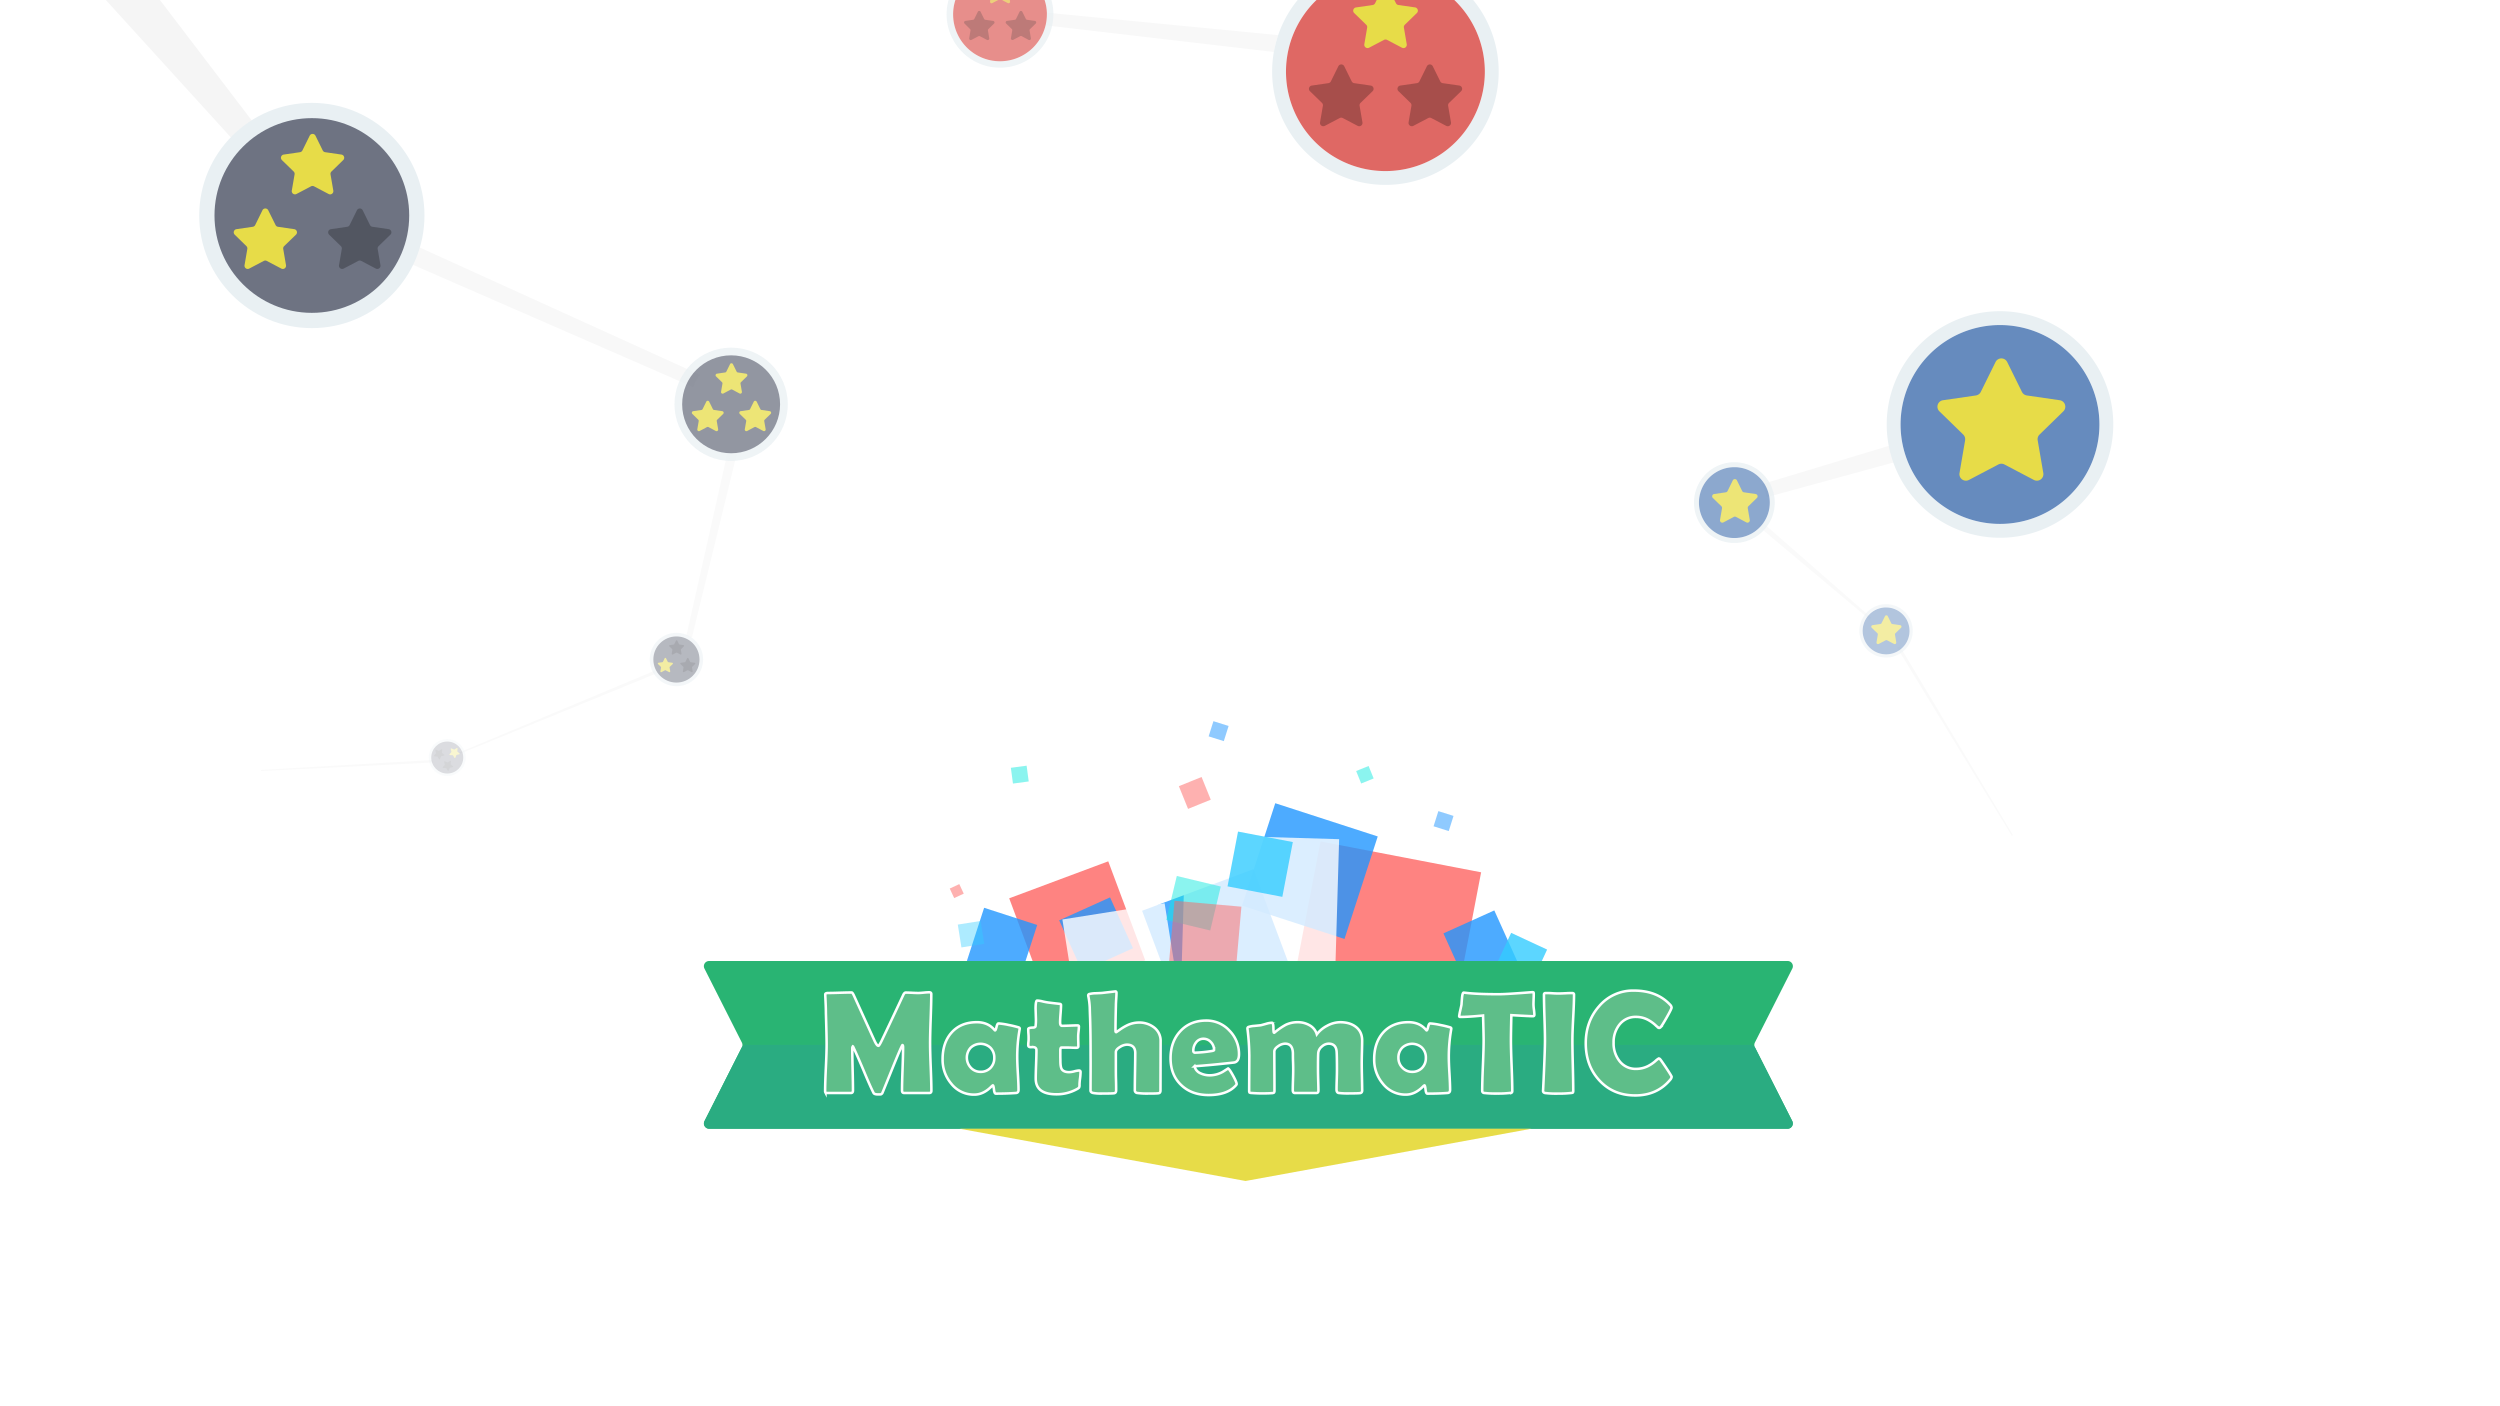 <svg xmlns="http://www.w3.org/2000/svg" xmlns:xlink="http://www.w3.org/1999/xlink" viewBox="0 0 1920 1080"><defs><style>.cls-1,.cls-45{fill:none;}.cls-2{fill:#fff;}.cls-3{opacity:0.02;}.cls-4{opacity:0.03;}.cls-5{opacity:0.04;}.cls-6,.cls-7{fill:#e9f0f3;}.cls-12,.cls-15,.cls-7{opacity:0.75;}.cls-8{fill:#668bbe;}.cls-15,.cls-9{fill:#e7dc48;}.cls-10{fill:#6e7382;}.cls-11{opacity:0.25;}.cls-13{opacity:0.5;}.cls-14{fill:#df6864;}.cls-16{opacity:0.8;}.cls-17{clip-path:url(#clip-path);}.cls-18{fill:#fe6462;}.cls-19{clip-path:url(#clip-path-2);}.cls-20{clip-path:url(#clip-path-3);}.cls-21{fill:#2096ff;}.cls-22{clip-path:url(#clip-path-4);}.cls-23{clip-path:url(#clip-path-5);}.cls-24{clip-path:url(#clip-path-6);}.cls-25{clip-path:url(#clip-path-7);}.cls-26{clip-path:url(#clip-path-8);}.cls-27{fill:#18eadf;}.cls-28{clip-path:url(#clip-path-9);}.cls-29{clip-path:url(#clip-path-10);}.cls-30{clip-path:url(#clip-path-11);}.cls-31{clip-path:url(#clip-path-12);}.cls-32{fill:#3cf;}.cls-33{opacity:0.4;}.cls-34{clip-path:url(#clip-path-13);}.cls-35{clip-path:url(#clip-path-14);}.cls-36{clip-path:url(#clip-path-15);}.cls-37{clip-path:url(#clip-path-16);}.cls-38{clip-path:url(#clip-path-17);}.cls-39{clip-path:url(#clip-path-18);}.cls-40{clip-path:url(#clip-path-19);}.cls-41{clip-path:url(#clip-path-20);}.cls-42{fill:#29b473;}.cls-43{fill:#2aac81;}.cls-44{fill:#5ebe89;}.cls-45{stroke:#fff;stroke-miterlimit:10;stroke-width:1.96px;}</style><clipPath id="clip-path"><rect class="cls-1" x="775.08" y="661.45" width="104.48" height="104.48"/></clipPath><clipPath id="clip-path-2"><rect class="cls-1" x="990.5" y="646.27" width="147.04" height="147.04"/></clipPath><clipPath id="clip-path-3"><rect class="cls-1" x="813.48" y="689.1" width="56.68" height="56.68"/></clipPath><clipPath id="clip-path-4"><rect class="cls-1" x="877.14" y="667.46" width="117.46" height="117.46"/></clipPath><clipPath id="clip-path-5"><rect class="cls-1" x="742.62" y="697.25" width="53.98" height="53.98"/></clipPath><clipPath id="clip-path-6"><rect class="cls-1" x="1108.58" y="699.12" width="56.69" height="56.68"/></clipPath><clipPath id="clip-path-7"><rect class="cls-1" x="953.92" y="616.95" width="104.23" height="104.23"/></clipPath><clipPath id="clip-path-8"><rect class="cls-1" x="776.3" y="588.12" width="13.73" height="13.73"/></clipPath><clipPath id="clip-path-9"><rect class="cls-1" x="1100.91" y="622.86" width="15.34" height="15.33"/></clipPath><clipPath id="clip-path-10"><rect class="cls-1" x="928.2" y="553.82" width="15.34" height="15.33"/></clipPath><clipPath id="clip-path-11"><rect class="cls-1" x="815.92" y="693.71" width="90.97" height="90.97"/></clipPath><clipPath id="clip-path-12"><rect class="cls-1" x="1147.65" y="716.35" width="40.47" height="40.47"/></clipPath><clipPath id="clip-path-13"><rect class="cls-1" x="735.59" y="707.29" width="20.33" height="20.33"/></clipPath><clipPath id="clip-path-14"><rect class="cls-1" x="907.12" y="641.08" width="121.42" height="121.42"/></clipPath><clipPath id="clip-path-15"><rect class="cls-1" x="895.69" y="672.78" width="41.87" height="41.87"/></clipPath><clipPath id="clip-path-16"><rect class="cls-1" x="729.39" y="679.02" width="10.75" height="10.75"/></clipPath><clipPath id="clip-path-17"><rect class="cls-1" x="897.48" y="691.82" width="55.95" height="55.95"/></clipPath><clipPath id="clip-path-18"><rect class="cls-1" x="1041.52" y="588.26" width="13.45" height="13.45"/></clipPath><clipPath id="clip-path-19"><rect class="cls-1" x="942.76" y="638.65" width="50.14" height="50.14"/></clipPath><clipPath id="clip-path-20"><rect class="cls-1" x="905.38" y="596.69" width="24.5" height="24.5"/></clipPath></defs><title>Asset 3</title><g id="Layer_2" data-name="Layer 2"><g id="Layer_1_copy" data-name="Layer 1 copy"><rect class="cls-2" width="1920" height="1080"/><g class="cls-3"><path d="M1545.16,642l.72-.69L1459,496.19a20.59,20.59,0,0,1-2,1.26Z"/></g><g class="cls-3"><path d="M1435.91,475.83c.36-.51.74-1,1.15-1.48l-84.31-73.8a30.83,30.83,0,0,1-2.54,3.36Z"/></g><g class="cls-4"><path d="M1353,371.91a29.64,29.64,0,0,1,3.72,10L1456,354.68a80.42,80.42,0,0,1-3.72-12.75Z"/></g><g class="cls-4"><path d="M809,10.21c0,.26,0,.52,0,.79a40.91,40.91,0,0,1-1,9.06L978.31,39.9A86,86,0,0,1,981.62,27Z"/></g><g class="cls-3"><path d="M200.16,591.33l.58.82,131.57-6.59a11.3,11.3,0,0,1-.27-1.85Z"/></g><g class="cls-3"><path d="M527.09,488.4a21,21,0,0,1,4.27,1.34l33.46-136.87a44,44,0,0,1-7-1.1Z"/></g><g class="cls-3"><path d="M352.74,577.9a9.42,9.42,0,0,1,.45,1l150.53-61.56a19.84,19.84,0,0,1-.83-2.27Z"/></g><g class="cls-4"><path d="M527.61,295.21a42.48,42.48,0,0,1,5-9.58l-221-100.44a86.82,86.82,0,0,1-5.17,13.53Z"/></g><g class="cls-5"><path d="M200.8,102.28,122.82,0H81.28L185.46,114.5A87.06,87.06,0,0,1,200.8,102.28Z"/></g><g class="cls-3"><path d="M558.93,346.64l-1.15,5.13a44,44,0,0,0,7,1.1l1.26-5.18A38.29,38.29,0,0,1,558.93,346.64Z"/></g><g class="cls-4"><path d="M532.45,297.33a37.29,37.29,0,0,1,5-9.47l-4.87-2.23a42.48,42.48,0,0,0-5,9.58Z"/></g><path class="cls-6" d="M1131.41,0h-14.47a76.35,76.35,0,1,1-129.3,55,77.16,77.16,0,0,1,1.28-13.86A75.92,75.92,0,0,1,1011.07,0H996.59a87,87,0,1,0,134.82,0Z"/><path class="cls-2" d="M768,52a41,41,0,0,0,40-31.94l-5-.58A36,36,0,1,1,733.74,0H728.5A41,41,0,0,0,768,52Z"/><path class="cls-2" d="M804,9.72l5,.49A41.4,41.4,0,0,0,807.5,0h-5.24A35.88,35.88,0,0,1,804,9.72Z"/><g class="cls-4"><path d="M809,10.21l-5-.49c0,.42,0,.85,0,1.28a35.93,35.93,0,0,1-1,8.48l5,.58A40.91,40.91,0,0,0,809,11C809,10.73,809,10.47,809,10.21Z"/></g><path class="cls-7" d="M809,10.21A41.4,41.4,0,0,0,807.5,0h-5.24A35.88,35.88,0,0,1,804,9.72c0,.42,0,.85,0,1.28A36,36,0,1,1,733.74,0H728.5A41,41,0,1,0,809,11C809,10.73,809,10.47,809,10.21Z"/><path class="cls-6" d="M1536,239a87,87,0,1,0,87,87A87,87,0,0,0,1536,239Zm0,163.36A76.36,76.36,0,1,1,1612.36,326,76.38,76.38,0,0,1,1536,402.36Z"/><path class="cls-8" d="M1536,249.64A76.36,76.36,0,1,0,1612.36,326,76.36,76.36,0,0,0,1536,249.64Z"/><path class="cls-9" d="M1584.65,315.91a5,5,0,0,0-2.77-8.53l-25.27-3.67a5,5,0,0,1-3.76-2.73l-11.3-22.9a5,5,0,0,0-9,0l-11.3,22.9a5,5,0,0,1-3.76,2.73l-25.26,3.67a5,5,0,0,0-2.77,8.53l10,9.74,8.29,8.08a5,5,0,0,1,1.46,4.2,1.81,1.81,0,0,1,0,.23l-4.31,25.16a5,5,0,0,0,7.25,5.27l22.6-11.88a5,5,0,0,1,4.65,0l22.6,11.88a5,5,0,0,0,7.26-5.27l-4.32-25.16a5,5,0,0,1,1.44-4.43Z"/><circle class="cls-6" cx="239.5" cy="165.5" r="86.5"/><circle class="cls-10" cx="239.5" cy="165.5" r="74.77"/><path class="cls-9" d="M263.6,122.93a2.47,2.47,0,0,0-1.37-4.22l-12.5-1.82a2.48,2.48,0,0,1-1.87-1.35l-5.59-11.33a2.47,2.47,0,0,0-4.43,0l-5.59,11.33a2.5,2.5,0,0,1-1.87,1.35l-12.5,1.82a2.41,2.41,0,0,0-1.65,1,2.46,2.46,0,0,0,0,2.88,2.6,2.6,0,0,0,.25.33l9.05,8.81a2.48,2.48,0,0,1,.71,2.19l-2.14,12.45a2.47,2.47,0,0,0,3.59,2.61l11.18-5.88a2.54,2.54,0,0,1,2.31,0L252.39,149a2.47,2.47,0,0,0,3.59-2.61l-2.14-12.45a2.48,2.48,0,0,1,.71-2.19Z"/><path class="cls-9" d="M227.34,180.2A2.47,2.47,0,0,0,226,176l-12.5-1.82a2.48,2.48,0,0,1-1.86-1.35L206,161.48a2.48,2.48,0,0,0-4.44,0L196,172.81a2.48,2.48,0,0,1-1.86,1.35L181.63,176a2.38,2.38,0,0,0-1.65,1,2.43,2.43,0,0,0,0,2.88,1.91,1.91,0,0,0,.25.33l9,8.81a2.48,2.48,0,0,1,.71,2.19l-2.13,12.45a2.47,2.47,0,0,0,3.59,2.61l11.18-5.88a2.46,2.46,0,0,1,2.3,0l11.18,5.88a2.47,2.47,0,0,0,3.59-2.61l-2.13-12.45a2.45,2.45,0,0,1,.71-2.19Z"/><g class="cls-11"><path d="M299.85,180.2a2.47,2.47,0,0,0-1.37-4.22L286,174.16a2.46,2.46,0,0,1-1.86-1.35l-5.59-11.33a2.48,2.48,0,0,0-4.44,0l-5.59,11.33a2.48,2.48,0,0,1-1.86,1.35L254.14,176a2.36,2.36,0,0,0-1.65,1,2.43,2.43,0,0,0,0,2.88,2.52,2.52,0,0,0,.24.33l9.05,8.81a2.48,2.48,0,0,1,.71,2.19l-2.13,12.45a2.47,2.47,0,0,0,3.59,2.61l11.18-5.88a2.46,2.46,0,0,1,2.3,0l11.18,5.88a2.47,2.47,0,0,0,3.59-2.61l-2.14-12.45a2.49,2.49,0,0,1,.72-2.19Z"/></g><g class="cls-12"><circle class="cls-6" cx="561.5" cy="310.5" r="43.5"/><circle class="cls-10" cx="561.5" cy="310.5" r="37.6"/><path class="cls-9" d="M573.62,289.09a1.24,1.24,0,0,0-.69-2.12l-6.29-.92a1.21,1.21,0,0,1-.93-.68l-2.82-5.69a1.24,1.24,0,0,0-2.23,0l-2.81,5.69a1.21,1.21,0,0,1-.94.68l-6.28.92a1.19,1.19,0,0,0-.83.51,1.23,1.23,0,0,0,0,1.45,1.83,1.83,0,0,0,.13.16l4.55,4.43a1.3,1.3,0,0,1,.36,1.11l-1.08,6.26a1.25,1.25,0,0,0,1.81,1.31l5.62-3a1.25,1.25,0,0,1,1.16,0l5.62,3a1.25,1.25,0,0,0,1.81-1.31l-1.08-6.26a1.27,1.27,0,0,1,.36-1.11Z"/><path class="cls-9" d="M555.39,317.89a1.24,1.24,0,0,0-.69-2.12l-6.29-.92a1.24,1.24,0,0,1-.94-.68l-2.81-5.69a1.24,1.24,0,0,0-2.23,0l-2.81,5.69a1.21,1.21,0,0,1-.94.68l-6.28.92a1.19,1.19,0,0,0-.83.51,1.23,1.23,0,0,0,0,1.45,1.83,1.83,0,0,0,.13.16l4.55,4.43a1.26,1.26,0,0,1,.35,1.11l-1.07,6.26a1.24,1.24,0,0,0,1.8,1.31l5.63-3a1.25,1.25,0,0,1,1.16,0l5.62,3a1.24,1.24,0,0,0,1.8-1.31l-1.07-6.26a1.24,1.24,0,0,1,.36-1.11Z"/><path class="cls-9" d="M591.85,317.89a1.24,1.24,0,0,0-.69-2.12l-6.29-.92a1.21,1.21,0,0,1-.93-.68l-2.81-5.69a1.25,1.25,0,0,0-2.24,0l-2.81,5.69a1.21,1.21,0,0,1-.93.68l-6.29.92a1.23,1.23,0,0,0-.81,2,1.67,1.67,0,0,0,.12.16l4.55,4.43a1.27,1.27,0,0,1,.36,1.11L572,329.69a1.25,1.25,0,0,0,1.81,1.31l5.62-3a1.25,1.25,0,0,1,1.16,0l5.62,3a1.25,1.25,0,0,0,1.81-1.31l-1.08-6.26a1.27,1.27,0,0,1,.36-1.11Z"/></g><g class="cls-13"><circle class="cls-6" cx="519.5" cy="506.5" r="20.5"/><circle class="cls-10" cx="519.5" cy="506.5" r="17.72"/><g class="cls-11"><path d="M525.21,496.41a.58.58,0,0,0-.32-1l-3-.43a.61.61,0,0,1-.44-.32L520.16,492a.59.59,0,0,0-1,0l-1.33,2.69a.59.59,0,0,1-.44.32l-3,.43a.59.59,0,0,0-.39.92l.06.08,2.15,2.09a.58.58,0,0,1,.16.52l-.5,3a.59.59,0,0,0,.85.62l2.65-1.4a.57.57,0,0,1,.54,0l2.65,1.4a.59.59,0,0,0,.85-.62l-.5-3a.59.59,0,0,1,.17-.52Z"/></g><path class="cls-9" d="M516.62,510a.59.59,0,0,0-.33-1l-3-.43a.61.61,0,0,1-.44-.32l-1.32-2.68a.59.59,0,0,0-1.06,0l-1.32,2.68a.61.61,0,0,1-.44.32l-3,.43a.61.61,0,0,0-.39.24.59.59,0,0,0,0,.69l.06.07,2.14,2.09a.6.6,0,0,1,.17.52l-.5,2.95a.58.58,0,0,0,.85.62l2.65-1.39a.57.57,0,0,1,.54,0l2.65,1.39a.59.59,0,0,0,.85-.62l-.5-2.95a.57.57,0,0,1,.17-.52Z"/><g class="cls-11"><path d="M533.8,510a.58.58,0,0,0-.32-1l-3-.43a.6.6,0,0,1-.45-.32l-1.32-2.68a.58.58,0,0,0-1,0l-1.33,2.68a.59.59,0,0,1-.44.32l-3,.43a.59.59,0,0,0-.39.24.6.6,0,0,0,0,.69l.06.07,2.15,2.09a.6.6,0,0,1,.17.52l-.51,2.95a.59.59,0,0,0,.85.62l2.65-1.39a.59.59,0,0,1,.55,0l2.65,1.39a.59.59,0,0,0,.85-.62l-.51-2.95a.6.6,0,0,1,.17-.52Z"/></g></g><g class="cls-11"><circle class="cls-6" cx="343.49" cy="581.79" r="14.2"/><circle class="cls-10" cx="343.49" cy="581.79" r="12.28"/><g class="cls-11"><path d="M340.12,589.09a.41.41,0,0,0,.28.67l2.07.13a.4.4,0,0,1,.33.19l1.07,1.78a.4.4,0,0,0,.72-.06l.76-1.93a.43.43,0,0,1,.29-.25l2-.46a.38.38,0,0,0,.25-.19.39.39,0,0,0,0-.47l0,0-1.6-1.32a.41.41,0,0,1-.15-.35l.18-2.07a.41.41,0,0,0-.62-.38l-1.75,1.12a.43.43,0,0,1-.38,0l-1.91-.81a.41.41,0,0,0-.55.48l.52,2a.41.41,0,0,1-.09.37Z"/></g><path class="cls-9" d="M345.27,579.22a.41.41,0,0,0,.29.68l2.07.12a.43.43,0,0,1,.32.2L349,582a.4.4,0,0,0,.72-.06l.76-1.93a.41.41,0,0,1,.29-.25l2-.47a.41.41,0,0,0,.26-.18.43.43,0,0,0-.05-.48l0,0-1.6-1.32a.38.38,0,0,1-.15-.34l.18-2.07a.4.4,0,0,0-.62-.38L349,575.59a.42.42,0,0,1-.38,0l-1.91-.81a.4.4,0,0,0-.55.47l.52,2a.41.41,0,0,1-.09.37Z"/><g class="cls-11"><path d="M333.41,580.21a.41.41,0,0,0,.28.67l2.07.13a.41.41,0,0,1,.33.2l1.06,1.77a.41.41,0,0,0,.73-.06l.76-1.93a.42.42,0,0,1,.29-.24l2-.47a.41.41,0,0,0,.25-.19.39.39,0,0,0,0-.47l-.05,0-1.6-1.32a.4.4,0,0,1-.14-.35l.18-2.06a.4.4,0,0,0-.62-.38l-1.75,1.11a.4.4,0,0,1-.38,0l-1.91-.8a.4.4,0,0,0-.55.47l.52,2a.41.41,0,0,1-.09.37Z"/></g></g><path class="cls-14" d="M1116.94,0H1011.06a76.36,76.36,0,1,0,105.88,0Z"/><path class="cls-9" d="M1088.16,10a2.53,2.53,0,0,0-1.41-4.32L1074,3.86a2.53,2.53,0,0,1-1.9-1.39L1070.84,0H1057.3l-1.22,2.47a2.53,2.53,0,0,1-1.91,1.39l-12.79,1.86A2.53,2.53,0,0,0,1040,10l9.25,9a2.52,2.52,0,0,1,.73,2.24l-2.07,12.1-.11.64a2.53,2.53,0,0,0,3.67,2.66l4.74-2.49,6.7-3.52a2.51,2.51,0,0,1,2.35,0l11.44,6a2.53,2.53,0,0,0,3.68-2.66l-2.19-12.74a2.52,2.52,0,0,1,.73-2.24Z"/><g class="cls-11"><path d="M1052.75,65.72,1040,63.86a2.53,2.53,0,0,1-1.9-1.39l-5.72-11.58a2.53,2.53,0,0,0-4.54,0l-5.72,11.58a2.53,2.53,0,0,1-1.91,1.39l-12.79,1.86A2.53,2.53,0,0,0,1006,70l9.25,9a2.52,2.52,0,0,1,.73,2.24L1013.78,94a2.53,2.53,0,0,0,3.67,2.66l11.44-6a2.51,2.51,0,0,1,2.35,0l11.44,6a2.53,2.53,0,0,0,3.68-2.66l-2.19-12.74a2.52,2.52,0,0,1,.73-2.24l9.26-9A2.53,2.53,0,0,0,1052.75,65.72Z"/></g><g class="cls-11"><path d="M1075.38,65.72A2.53,2.53,0,0,0,1074,70l9.25,9a2.52,2.52,0,0,1,.73,2.24L1081.78,94a2.53,2.53,0,0,0,3.67,2.66l11.44-6a2.51,2.51,0,0,1,2.35,0l11.44,6a2.53,2.53,0,0,0,3.68-2.66l-2.19-12.74a2.52,2.52,0,0,1,.73-2.24l9.26-9a2.53,2.53,0,0,0-1.41-4.32L1108,63.86a2.53,2.53,0,0,1-1.9-1.39l-5.72-11.58a2.53,2.53,0,0,0-4.54,0l-5.72,11.58a2.53,2.53,0,0,1-1.91,1.39Z"/></g><g class="cls-12"><path class="cls-14" d="M804,9.72A35.88,35.88,0,0,0,802.26,0H733.74A36,36,0,1,0,804,11C804,10.57,804,10.14,804,9.72Z"/><path class="cls-15" d="M760.35,1.12a1.2,1.2,0,0,0,1.74,1.26L766.61,0h-6.06Z"/><path class="cls-15" d="M774,2.38a1.2,1.2,0,0,0,1.73-1.26L775.52,0h-6.06Z"/><g class="cls-11"><path d="M762.7,16.05l-6-.87a1.23,1.23,0,0,1-.9-.66l-2.69-5.46a1.19,1.19,0,0,0-2.14,0l-2.7,5.46a1.21,1.21,0,0,1-.89.66l-6,.87a1.2,1.2,0,0,0-.66,2L745,22.34a1.18,1.18,0,0,1,.34,1.05l-1,6a1.19,1.19,0,0,0,1.73,1.25l5.39-2.83a1.21,1.21,0,0,1,1.11,0L758,30.65a1.2,1.2,0,0,0,1.74-1.25l-1-6a1.18,1.18,0,0,1,.34-1.05l4.36-4.25A1.2,1.2,0,0,0,762.7,16.05Z"/></g><g class="cls-11"><path d="M794.75,16.05l-6-.87a1.21,1.21,0,0,1-.9-.66l-2.7-5.46a1.19,1.19,0,0,0-2.14,0l-2.69,5.46a1.21,1.21,0,0,1-.9.66l-6,.86h-.07a1.2,1.2,0,0,0-.66,2l4.36,4.25a1.18,1.18,0,0,1,.35,1.05l-1,6a1.19,1.19,0,0,0,1.73,1.25l5.39-2.83a1.21,1.21,0,0,1,1.11,0L790,30.65a1.19,1.19,0,0,0,1.73-1.25l-1-6a1.2,1.2,0,0,1,.34-1.05l3.9-3.8.47-.45A1.2,1.2,0,0,0,794.75,16.05Z"/></g></g><g class="cls-13"><path class="cls-6" d="M1448.5,464a20.5,20.5,0,0,0-20.5,20.5,21,21,0,0,0,.34,3.75,20.19,20.19,0,0,0,.8,3A20.5,20.5,0,1,0,1448.5,464Zm0,38.49a18,18,0,0,1-17-12,18.57,18.57,0,0,1-.8-3.08,18,18,0,1,1,17.75,15Z"/><path class="cls-8" d="M1448.5,466.51a18,18,0,0,0-17.75,20.94,18.57,18.57,0,0,0,.8,3.08,18,18,0,1,0,17-24Z"/><path class="cls-9" d="M1460,482.12a1.18,1.18,0,0,0-.65-2l-6-.86a1.18,1.18,0,0,1-.89-.65l-2.66-5.39a1.18,1.18,0,0,0-2.12,0L1445,478.6a1.18,1.18,0,0,1-.88.65l-6,.86a1.18,1.18,0,0,0-.65,2l2.35,2.3,2,1.9a1.18,1.18,0,0,1,.34,1v.05l-1,5.93a1.18,1.18,0,0,0,1.71,1.25l5.32-2.8a1.19,1.19,0,0,1,1.1,0l5.32,2.8a1.18,1.18,0,0,0,1.71-1.25l-1-5.93a1.16,1.16,0,0,1,.34-1Z"/></g><g class="cls-12"><path class="cls-6" d="M1332,355a31,31,0,0,0-30.48,36.68,30,30,0,0,0,1.21,4.54A31,31,0,1,0,1332,355Zm0,58.21a27.22,27.22,0,0,1-25.64-18.09,27.83,27.83,0,0,1-1.2-4.65,27.51,27.51,0,0,1-.37-4.47A27.21,27.21,0,1,1,1332,413.21Z"/><path class="cls-8" d="M1332,358.79A27.21,27.21,0,0,0,1304.79,386a27.51,27.51,0,0,0,.37,4.47,27.83,27.83,0,0,0,1.2,4.65A27.21,27.21,0,1,0,1332,358.79Z"/><path class="cls-9" d="M1349.33,382.41a1.78,1.78,0,0,0-1-3l-9-1.31a1.79,1.79,0,0,1-1.35-1l-4-8.15a1.78,1.78,0,0,0-3.2,0l-4,8.15a1.79,1.79,0,0,1-1.34,1l-9,1.31a1.78,1.78,0,0,0-1,3l3.56,3.47,3,2.88a1.77,1.77,0,0,1,.52,1.49.19.19,0,0,1,0,.08l-1.54,9a1.79,1.79,0,0,0,2.59,1.88l8-4.24a1.8,1.8,0,0,1,1.66,0l8,4.24a1.79,1.79,0,0,0,2.59-1.88l-1.54-9a1.75,1.75,0,0,1,.51-1.57Z"/></g><g class="cls-16"><g class="cls-17"><rect class="cls-18" x="786.72" y="673.09" width="81.2" height="81.2" transform="translate(-197.43 334.61) rotate(-20.48)"/></g></g><g class="cls-16"><g class="cls-19"><rect class="cls-18" x="1001.23" y="657" width="125.59" height="125.59" transform="translate(156.29 1628.78) rotate(-79.12)"/></g></g><g class="cls-16"><g class="cls-20"><rect class="cls-21" x="820.4" y="696.01" width="42.85" height="42.85" transform="translate(-220.63 409.89) rotate(-24.29)"/></g></g><g class="cls-16"><g class="cls-22"><rect class="cls-21" x="890.22" y="680.55" width="91.29" height="91.29" transform="translate(-194.94 373.39) rotate(-20.48)"/></g></g><g class="cls-16"><g class="cls-23"><rect class="cls-21" x="748.19" y="702.81" width="42.85" height="42.85" transform="translate(-156.77 1232.8) rotate(-72.03)"/></g></g><g class="cls-16"><g class="cls-24"><rect class="cls-21" x="1115.49" y="706.03" width="42.85" height="42.85" transform="translate(-198.61 532.16) rotate(-24.29)"/></g></g><g class="cls-16"><g class="cls-25"><rect class="cls-21" x="964.67" y="627.7" width="82.74" height="82.74" transform="translate(59.17 1419.53) rotate(-72.03)"/></g></g><g class="cls-13"><g class="cls-26"><rect class="cls-27" x="777.05" y="588.87" width="12.22" height="12.22" transform="translate(-71.52 108.29) rotate(-7.57)"/></g></g><g class="cls-13"><g class="cls-28"><rect class="cls-21" x="1102.46" y="624.42" width="12.22" height="12.22" transform="translate(173.79 1498.1) rotate(-72.49)"/></g></g><g class="cls-13"><g class="cls-29"><rect class="cls-21" x="929.75" y="555.37" width="12.22" height="12.22" transform="translate(118.86 1285.1) rotate(-72.49)"/></g></g><g class="cls-16"><g class="cls-30"><rect class="cls-2" x="821.66" y="699.45" width="79.48" height="79.48" transform="translate(-105.33 144.34) rotate(-9.03)"/></g></g><g class="cls-16"><g class="cls-31"><rect class="cls-32" x="1152.66" y="721.36" width="30.47" height="30.47" transform="translate(7.71 1485.26) rotate(-65.07)"/></g></g><g class="cls-33"><g class="cls-34"><rect class="cls-32" x="736.87" y="708.57" width="17.76" height="17.76" transform="translate(-103.36 125.94) rotate(-9.03)"/></g></g><g class="cls-16"><g class="cls-35"><rect class="cls-2" x="908.83" y="642.79" width="118" height="118" transform="translate(237.89 1648.57) rotate(-88.32)"/></g></g><g class="cls-13"><g class="cls-36"><rect class="cls-27" x="899.27" y="676.34" width="34.73" height="34.73" transform="translate(28.35 1423.36) rotate(-76.52)"/></g></g><g class="cls-13"><g class="cls-37"><rect class="cls-18" x="730.72" y="680.35" width="8.1" height="8.1" transform="translate(-219.74 372.61) rotate(-24.88)"/></g></g><g class="cls-13"><g class="cls-38"><rect class="cls-18" x="899.65" y="693.99" width="51.61" height="51.61" transform="translate(126.97 1578.28) rotate(-84.95)"/></g></g><g class="cls-13"><g class="cls-39"><rect class="cls-27" x="1043.08" y="589.81" width="10.33" height="10.33" transform="translate(-146.64 436.65) rotate(-22.03)"/></g></g><g class="cls-16"><g class="cls-40"><rect class="cls-32" x="946.4" y="642.29" width="42.85" height="42.85" transform="translate(133.93 1489.45) rotate(-79.16)"/></g></g><g class="cls-13"><g class="cls-41"><rect class="cls-18" x="908.22" y="599.53" width="18.82" height="18.82" transform="translate(-161.42 388.69) rotate(-22.03)"/></g></g><path class="cls-42" d="M1376.49,743.88a4,4,0,0,0-3.58-5.83H544.61a4,4,0,0,0-3.59,5.83l28.73,56.78a4,4,0,0,1,0,3.63L541,861.06a4,4,0,0,0,3.59,5.83h828.3a4,4,0,0,0,3.58-5.83l-28.72-56.78a4,4,0,0,1,0-3.62Z"/><path class="cls-43" d="M1348,804.77a4.19,4.19,0,0,0-3.74-2.3h-771a4.2,4.2,0,0,0-3.74,2.3l-28.36,56.05a4.18,4.18,0,0,0,3.74,6.07h827.75a4.18,4.18,0,0,0,3.74-6.07Z"/><path class="cls-44" d="M715.3,837.72c0,1.13-.53,1.69-1.58,1.69H694.34c-1.06,0-1.59-.63-1.59-1.91q0-5.54.41-16.59t.41-16.58c0-1.06-.16-1.63-.49-1.7q-.6.33-7.33,16.91-3.94,9.75-7.89,19.43a2.27,2.27,0,0,1-1.36,1.48,19.88,19.88,0,0,1-2.19.06c-1.9,0-3-.37-3.4-1.1q-3-6-7.77-17.51-5.14-12.15-7.72-17.57a1.65,1.65,0,0,0-.49-.6,2.53,2.53,0,0,0-.38,1.58q0,5.37.27,16.1t.27,16.09c0,1.28-.51,1.91-1.53,1.91H635.28c-.73,0-1.18-.11-1.34-.35a2.23,2.23,0,0,1-.25-1.24q0-6,.58-17.92t.57-17.93q0-6.35-.55-23.81,0-4.54-.49-13.52l0-.93c0-.73.73-1.09,2.29-1.09q3,0,9-.2c4-.12,7-.19,9-.19.4,0,1,.77,1.7,2.3l16,35.09q1.69,3.55,2.84,3.56c.41,0,1.26-1.37,2.58-4.11q5.52-11.49,16.36-34.65c.62-1.42,1.3-2.13,2-2.13,1.06,0,2.65.05,4.79.16s3.75.17,4.84.17c.91,0,2.31-.09,4.19-.28s3.28-.27,4.19-.27c1.09,0,1.64.44,1.64,1.31q0,6.47-.47,19.3T714.32,802q0,6,.49,17.9t.49,17.85"/><path class="cls-45" d="M715.3,837.72c0,1.13-.53,1.69-1.58,1.69H694.34c-1.06,0-1.59-.63-1.59-1.91q0-5.54.41-16.59t.41-16.58c0-1.06-.16-1.63-.49-1.7q-.6.33-7.33,16.91-3.94,9.75-7.89,19.43a2.27,2.27,0,0,1-1.36,1.48,19.88,19.88,0,0,1-2.19.06c-1.9,0-3-.37-3.4-1.1q-3-6-7.77-17.51-5.14-12.15-7.72-17.57a1.65,1.65,0,0,0-.49-.6,2.53,2.53,0,0,0-.38,1.58q0,5.37.27,16.1t.27,16.09c0,1.28-.51,1.91-1.53,1.91H635.28c-.73,0-1.18-.11-1.34-.35a2.23,2.23,0,0,1-.25-1.24q0-6,.58-17.92t.57-17.93q0-6.35-.55-23.81,0-4.54-.49-13.52l0-.93c0-.73.73-1.09,2.29-1.09q3,0,9-.2c4-.12,7-.19,9-.19.4,0,1,.77,1.7,2.3l16,35.09q1.69,3.55,2.84,3.56c.41,0,1.26-1.37,2.58-4.11q5.52-11.49,16.36-34.65c.62-1.42,1.3-2.13,2-2.13,1.06,0,2.65.05,4.79.16s3.75.17,4.84.17c.91,0,2.31-.09,4.19-.28s3.28-.27,4.19-.27c1.09,0,1.64.44,1.64,1.31q0,6.47-.47,19.3T714.32,802q0,6,.49,17.9T715.3,837.72Z"/><path class="cls-44" d="M781.23,812.05q0,4.2.5,12.53t.49,12.48c0,1.46-.64,2.24-1.92,2.35q-6.78.5-15.54.5c-.7,0-1.16-1-1.4-3.15s-.52-3.17-.85-3.2a4.69,4.69,0,0,0-1.14.93q-6.14,6.18-13.14,6.18a22,22,0,0,1-17.68-8.43,28.29,28.29,0,0,1-6.63-18.83q0-12.64,6.85-20.36,7.11-8,19.48-8,8.6,0,13.58,6c.14.18.27.28.38.28.33,0,.7-.89,1.12-2.66s.93-2.66,1.51-2.66a49,49,0,0,1,7.72,1.15,75.16,75.16,0,0,1,7.77,1.87c.55.21.82.51.82.87,0,.15-.06.53-.16,1.15a120.14,120.14,0,0,0-1.76,21m-17.62.32a10.65,10.65,0,0,0-2.93-7.69,11.1,11.1,0,0,0-15.24,0A11.33,11.33,0,0,0,745.6,820a9.93,9.93,0,0,0,7.44,3.17,10.15,10.15,0,0,0,7.61-3,10.67,10.67,0,0,0,3-7.75"/><path class="cls-45" d="M781.23,812.05q0,4.2.5,12.53t.49,12.48c0,1.46-.64,2.24-1.92,2.35q-6.78.5-15.54.5c-.7,0-1.16-1-1.4-3.15s-.52-3.17-.85-3.2a4.69,4.69,0,0,0-1.14.93q-6.14,6.18-13.14,6.18a22,22,0,0,1-17.68-8.43,28.29,28.29,0,0,1-6.63-18.83q0-12.64,6.85-20.36,7.11-8,19.48-8,8.6,0,13.58,6c.14.18.27.28.38.28.33,0,.7-.89,1.12-2.66s.93-2.66,1.51-2.66a49,49,0,0,1,7.72,1.15,75.16,75.16,0,0,1,7.77,1.87c.55.21.82.51.82.87,0,.15-.06.53-.16,1.15A120.14,120.14,0,0,0,781.23,812.05Zm-17.62.32a10.65,10.65,0,0,0-2.93-7.69,11.1,11.1,0,0,0-15.24,0A11.33,11.33,0,0,0,745.6,820a9.93,9.93,0,0,0,7.44,3.17,10.15,10.15,0,0,0,7.61-3A10.67,10.67,0,0,0,763.61,812.37Z"/><path class="cls-44" d="M829.87,823.37a46,46,0,0,1-.41,5,43,43,0,0,0-.41,4.9,3.82,3.82,0,0,1-.33,2,6.48,6.48,0,0,1-1.81,1.26,31.92,31.92,0,0,1-15.65,3.89q-15.82,0-15.82-12.1,0-3.62.27-10.86t.27-10.87c0-1.6-.92-2.41-2.79-2.41h-.71a6.6,6.6,0,0,1-.71.06c-1.39,0-2.08-.49-2.08-1.48,0-.59,0-1.48.14-2.68s.13-2.1.13-2.68c0-.77,0-1.94-.13-3.51s-.14-2.74-.14-3.5,1.17-1.13,3.5-1.21c1.32,0,2-.4,2.14-1.09a40.64,40.64,0,0,0,.22-6.57q-.22-7.07-.22-6.73c0-4.24.4-6.35,1.2-6.35a19.51,19.51,0,0,1,4.22.66,42.35,42.35,0,0,0,4.32.82q2.79.38,8.43,1c.91.07,1.37.38,1.37.93q0,2.19-.36,6.62c-.24,3-.35,5.18-.35,6.68,0,1.79.52,2.68,1.59,2.68,1.27,0,3.2-.06,5.8-.16s4.54-.17,5.85-.17c.8,0,1.21.27,1.21.82a36.54,36.54,0,0,1-.28,3.78q-.27,2.52-.27,3.78c0,.87,0,2.15.05,3.83s.06,2.95.06,3.83-.53,1.15-1.59,1.15c-.73,0-2,0-3.66-.08s-2.94-.08-3.67-.08h-4.11c-.54,0-.82.8-.82,2.4v3.89c0,1.75.06,3,.06,3.89,0,3.06.34,5.18,1,6.35,1,1.57,2.92,2.35,5.8,2.35a17.68,17.68,0,0,0,3.91-.63,17.68,17.68,0,0,1,3.59-.63c.76,0,1.15.4,1.15,1.2"/><path class="cls-45" d="M829.87,823.37a46,46,0,0,1-.41,5,43,43,0,0,0-.41,4.9,3.82,3.82,0,0,1-.33,2,6.48,6.48,0,0,1-1.81,1.26,31.92,31.92,0,0,1-15.65,3.89q-15.82,0-15.82-12.1,0-3.62.27-10.86t.27-10.87c0-1.6-.92-2.41-2.79-2.41h-.71a6.6,6.6,0,0,1-.71.06c-1.39,0-2.08-.49-2.08-1.48,0-.59,0-1.48.14-2.68s.13-2.1.13-2.68c0-.77,0-1.94-.13-3.51s-.14-2.74-.14-3.5,1.17-1.13,3.5-1.21c1.32,0,2-.4,2.14-1.09a40.64,40.64,0,0,0,.22-6.57q-.22-7.07-.22-6.73c0-4.24.4-6.35,1.2-6.35a19.51,19.51,0,0,1,4.22.66,42.35,42.35,0,0,0,4.32.82q2.79.38,8.43,1c.91.07,1.37.38,1.37.93q0,2.19-.36,6.62c-.24,3-.35,5.18-.35,6.68,0,1.79.52,2.68,1.59,2.68,1.27,0,3.2-.06,5.8-.16s4.54-.17,5.85-.17c.8,0,1.21.27,1.21.82a36.54,36.54,0,0,1-.28,3.78q-.27,2.52-.27,3.78c0,.87,0,2.15.05,3.83s.06,2.95.06,3.83-.53,1.15-1.59,1.15c-.73,0-2,0-3.66-.08s-2.94-.08-3.67-.08h-4.11c-.54,0-.82.8-.82,2.4v3.89c0,1.75.06,3,.06,3.89,0,3.06.34,5.18,1,6.35,1,1.57,2.92,2.35,5.8,2.35a17.68,17.68,0,0,0,3.91-.63,17.68,17.68,0,0,1,3.59-.63C829.48,822.17,829.87,822.57,829.87,823.37Z"/><path class="cls-44" d="M891.36,799.73l-.11,37.77q0,1.92-1.53,2.13-1.76.23-8,.22a53.58,53.58,0,0,1-8.38-.44,2.09,2.09,0,0,1-1.8-2.35q0-4.71.16-14.18t.17-14.17q0-6.4-6.52-6.41a10.45,10.45,0,0,0-5.14,1.75c-2.16,1.28-3.23,2.61-3.23,4v13.52c0,1.75,0,4.39.11,7.91s.11,6.16.11,7.91c0,1.35-.57,2.1-1.7,2.24s-4.31.22-9.52.22a33.37,33.37,0,0,1-6.46-.44c-1.32-.29-2-.93-2-1.91q0-4.32.05-13t0-13q0-17.91-.38-29.62-.16-4.1-.27-8.21a54.86,54.86,0,0,0-1-8.15,5.15,5.15,0,0,1-.16-1,1.08,1.08,0,0,1,.82-1.1,21.92,21.92,0,0,1,5-.6c2.92-.11,4.62-.2,5.09-.27l9.91-1.15c.58,0,.88.38.88,1.15,0,1.17-.08,2.75-.22,4.76-.15,2.34-.22,3.92-.22,4.76q-.33,12.38-.33,19.54c0,.73.18,1.1.55,1.1q.1,0,2.79-1.92a37.92,37.92,0,0,1,6.07-3.56,20.61,20.61,0,0,1,8.38-1.91,18.5,18.5,0,0,1,11.71,3.66,12.9,12.9,0,0,1,5.09,10.79"/><path class="cls-45" d="M891.36,799.73l-.11,37.77q0,1.92-1.53,2.13-1.76.23-8,.22a53.58,53.58,0,0,1-8.38-.44,2.09,2.09,0,0,1-1.8-2.35q0-4.71.16-14.18t.17-14.17q0-6.4-6.52-6.41a10.45,10.45,0,0,0-5.14,1.75c-2.16,1.28-3.23,2.61-3.23,4v13.52c0,1.75,0,4.39.11,7.91s.11,6.16.11,7.91c0,1.35-.57,2.1-1.7,2.24s-4.31.22-9.52.22a33.37,33.37,0,0,1-6.46-.44c-1.32-.29-2-.93-2-1.91q0-4.32.05-13t0-13q0-17.91-.38-29.62-.16-4.1-.27-8.21a54.86,54.86,0,0,0-1-8.15,5.15,5.15,0,0,1-.16-1,1.08,1.08,0,0,1,.82-1.1,21.92,21.92,0,0,1,5-.6c2.92-.11,4.62-.2,5.09-.27l9.91-1.15c.58,0,.88.38.88,1.15,0,1.17-.08,2.75-.22,4.76-.15,2.34-.22,3.92-.22,4.76q-.33,12.38-.33,19.54c0,.73.18,1.1.55,1.1q.1,0,2.79-1.92a37.92,37.92,0,0,1,6.07-3.56,20.61,20.61,0,0,1,8.38-1.91,18.5,18.5,0,0,1,11.71,3.66A12.9,12.9,0,0,1,891.36,799.73Z"/><path class="cls-44" d="M951.55,809.69q0,5.53-3.56,6.29-.6.12-11.33,1.21-6.46.72-19.27,1.7A7.73,7.73,0,0,0,922,824.3a16.34,16.34,0,0,0,7.23,1.54,20.68,20.68,0,0,0,9.79-2.63l4.17-2.63c.76.37,2,2.23,3.85,5.59s2.71,5.49,2.71,6.4c0,.26-.27.68-.82,1.26Q942.3,841,928.23,841q-13,0-21-7.61Q899,825.68,899,812.76q0-12.6,7.33-20.64,7.56-8.32,20-8.32a23.77,23.77,0,0,1,17.84,7.66,25.47,25.47,0,0,1,7.34,18.23m-19.16-3.34a8.47,8.47,0,0,0-2.41-6,7.6,7.6,0,0,0-5.75-2.58,6.92,6.92,0,0,0-5.69,2.9,10,10,0,0,0-2.08,6.3,1.33,1.33,0,0,0,1.53,1.48,96,96,0,0,0,12.59-1.26c1.2-.19,1.81-.48,1.81-.88"/><path class="cls-45" d="M951.55,809.69q0,5.53-3.56,6.29-.6.12-11.33,1.21-6.46.72-19.27,1.7A7.73,7.73,0,0,0,922,824.3a16.34,16.34,0,0,0,7.23,1.54,20.68,20.68,0,0,0,9.79-2.63l4.17-2.63c.76.37,2,2.23,3.85,5.59s2.71,5.49,2.71,6.4c0,.26-.27.68-.82,1.26Q942.3,841,928.23,841q-13,0-21-7.61Q899,825.68,899,812.76q0-12.6,7.33-20.64,7.56-8.32,20-8.32a23.77,23.77,0,0,1,17.84,7.66A25.47,25.47,0,0,1,951.55,809.69Zm-19.16-3.34a8.47,8.47,0,0,0-2.41-6,7.6,7.6,0,0,0-5.75-2.58,6.92,6.92,0,0,0-5.69,2.9,10,10,0,0,0-2.08,6.3,1.33,1.33,0,0,0,1.53,1.48,96,96,0,0,0,12.59-1.26C931.78,807,932.39,806.75,932.39,806.35Z"/><path class="cls-44" d="M1046.16,837.39q0,1.92-1.65,2.13t-8.09.22a59.49,59.49,0,0,1-8.32-.33c-1.1-.22-1.65-1.11-1.65-2.68s.06-4.19.17-7.53.16-5.84.16-7.52q0-9.58-.22-13.63-.33-6.51-6.18-6.51a7.9,7.9,0,0,0-5.12,2.16,7.26,7.26,0,0,0-2.82,4.79q-.23,2.29-.22,13.46c0,1.72.06,4.32.16,7.8s.17,6.11.17,7.86q0,1.8-1.59,1.8H994.38c-1,0-1.54-.74-1.54-2.24q0-2.58.17-7.72t.16-7.77c0-1.35,0-3.4-.11-6.13s-.11-4.8-.11-6.19q0-7.82-6-7.82a9.44,9.44,0,0,0-5.2,1.86q-3.07,2-3.07,4.27,0,5,.06,14.89t.05,14.83a2.73,2.73,0,0,1-.33,1.7,3.13,3.13,0,0,1-1.69.43q-2.47.22-7.78.22-3.45,0-7.83-.33a2.84,2.84,0,0,1-1.55-.38,3,3,0,0,1-.25-1.64q0-4.38.05-13.11t.06-13.11a174.48,174.48,0,0,0-1.32-20.2,7,7,0,0,1-.11-1,1.23,1.23,0,0,1,.77-1.26,18.27,18.27,0,0,1,4.54-.82c2.74-.26,4.37-.42,4.88-.5s1.8-.45,4.32-1.15a16.6,16.6,0,0,1,4.33-.76c.69,0,1.05,1.26,1.09,3.8s.18,3.8.44,3.8a5.66,5.66,0,0,0,1.26-.76,51.15,51.15,0,0,1,7.77-5.26,21,21,0,0,1,9.14-2,17.79,17.79,0,0,1,9,2.25,11.62,11.62,0,0,1,5.74,7.06,23.05,23.05,0,0,1,8-6.63,21.13,21.13,0,0,1,9.9-2.68q7.23,0,11.77,3.34,5.15,3.78,5.15,10.78,0,2.91-.17,8.73t-.16,8.73q0,3.45.16,10.38t.17,10.37"/><path class="cls-45" d="M1046.16,837.39q0,1.92-1.65,2.13t-8.09.22a59.49,59.49,0,0,1-8.32-.33c-1.1-.22-1.65-1.11-1.65-2.68s.06-4.19.17-7.53.16-5.84.16-7.52q0-9.58-.22-13.63-.33-6.51-6.18-6.51a7.9,7.9,0,0,0-5.12,2.16,7.26,7.26,0,0,0-2.82,4.79q-.23,2.29-.22,13.46c0,1.72.06,4.32.16,7.8s.17,6.11.17,7.86q0,1.8-1.59,1.8H994.38c-1,0-1.54-.74-1.54-2.24q0-2.58.17-7.72t.16-7.77c0-1.35,0-3.4-.11-6.13s-.11-4.8-.11-6.19q0-7.82-6-7.82a9.44,9.44,0,0,0-5.2,1.86q-3.07,2-3.07,4.27,0,5,.06,14.89t.05,14.83a2.73,2.73,0,0,1-.33,1.7,3.13,3.13,0,0,1-1.69.43q-2.47.22-7.78.22-3.45,0-7.83-.33a2.84,2.84,0,0,1-1.55-.38,3,3,0,0,1-.25-1.64q0-4.38.05-13.11t.06-13.11a174.48,174.48,0,0,0-1.32-20.2,7,7,0,0,1-.11-1,1.23,1.23,0,0,1,.77-1.26,18.27,18.27,0,0,1,4.54-.82c2.74-.26,4.37-.42,4.88-.5s1.8-.45,4.32-1.15a16.6,16.6,0,0,1,4.33-.76c.69,0,1.05,1.26,1.09,3.8s.18,3.8.44,3.8a5.66,5.66,0,0,0,1.26-.76,51.15,51.15,0,0,1,7.77-5.26,21,21,0,0,1,9.14-2,17.79,17.79,0,0,1,9,2.25,11.62,11.62,0,0,1,5.74,7.06,23.05,23.05,0,0,1,8-6.63,21.13,21.13,0,0,1,9.9-2.68q7.23,0,11.77,3.34,5.15,3.78,5.15,10.78,0,2.91-.17,8.73t-.16,8.73q0,3.45.16,10.38T1046.16,837.39Z"/><path class="cls-44" d="M1112.69,812.05q0,4.2.49,12.53t.49,12.48c0,1.46-.64,2.24-1.91,2.35q-6.79.5-15.55.5c-.69,0-1.16-1-1.39-3.15s-.52-3.17-.85-3.2a4.7,4.7,0,0,0-1.15.93q-6.13,6.18-13.14,6.18a22,22,0,0,1-17.68-8.43,28.34,28.34,0,0,1-6.62-18.83q0-12.64,6.84-20.36,7.13-8,19.49-8,8.6,0,13.57,6c.15.18.28.28.39.28.32,0,.7-.89,1.12-2.66s.92-2.66,1.5-2.66a49,49,0,0,1,7.72,1.15,74.49,74.49,0,0,1,7.77,1.87c.55.21.82.51.82.87a9.2,9.2,0,0,1-.16,1.15,120.17,120.17,0,0,0-1.75,21m-17.63.32a10.64,10.64,0,0,0-2.92-7.69,11.11,11.11,0,0,0-15.25,0,10.66,10.66,0,0,0-2.9,7.71,10.53,10.53,0,0,0,3.07,7.61,9.93,9.93,0,0,0,7.44,3.17,10.17,10.17,0,0,0,7.61-3,10.66,10.66,0,0,0,3-7.75"/><path class="cls-45" d="M1112.69,812.05q0,4.2.49,12.53t.49,12.48c0,1.46-.64,2.24-1.91,2.35q-6.79.5-15.55.5c-.69,0-1.16-1-1.39-3.15s-.52-3.17-.85-3.2a4.7,4.7,0,0,0-1.15.93q-6.13,6.18-13.14,6.18a22,22,0,0,1-17.68-8.43,28.34,28.34,0,0,1-6.62-18.83q0-12.64,6.84-20.36,7.13-8,19.49-8,8.6,0,13.57,6c.15.18.28.28.39.28.32,0,.7-.89,1.12-2.66s.92-2.66,1.5-2.66a49,49,0,0,1,7.72,1.15,74.49,74.49,0,0,1,7.77,1.87c.55.21.82.51.82.87a9.2,9.2,0,0,1-.16,1.15A120.17,120.17,0,0,0,1112.69,812.05Zm-17.63.32a10.64,10.64,0,0,0-2.92-7.69,11.11,11.11,0,0,0-15.25,0,10.66,10.66,0,0,0-2.9,7.71,10.53,10.53,0,0,0,3.07,7.61,9.93,9.93,0,0,0,7.44,3.17,10.17,10.17,0,0,0,7.61-3A10.66,10.66,0,0,0,1095.06,812.37Z"/><path class="cls-44" d="M1178.4,779.37c0,.73-.4,1.09-1.2,1.09q-2.09,0-16.48-.82-.33,13.85-.33,19.32,0,6.46.52,19.43t.52,19.43c0,.7-.16,1.14-.49,1.32a6.93,6.93,0,0,1-1.54.27,78.87,78.87,0,0,1-9.63.44,75.82,75.82,0,0,1-9.91-.44,1.6,1.6,0,0,1-1.53-1.69q0-6.47.55-19.38t.55-19.38q0-4.26-.44-19.05-11,1.1-17.46,1.1c-.59,0-.88-.18-.88-.55a32.45,32.45,0,0,1,.77-4.21c.58-2.56.91-4.11,1-4.66.11-1.71.24-3.43.39-5.14.25-2.74.69-4.11,1.31-4.11l.77.06q8.87,1.15,26.21,1.15,4.93,0,18.18-1l7.17-.55a3,3,0,0,1,1.26.14c.11.09.18.44.21,1.07,0,1,0,2.35-.1,4.1-.08,1.94-.11,3.3-.11,4.1a34.18,34.18,0,0,0,.35,4,32.45,32.45,0,0,1,.36,4"/><path class="cls-45" d="M1178.4,779.37c0,.73-.4,1.09-1.2,1.09q-2.09,0-16.48-.82-.33,13.85-.33,19.32,0,6.46.52,19.43t.52,19.43c0,.7-.16,1.14-.49,1.32a6.93,6.93,0,0,1-1.54.27,78.87,78.87,0,0,1-9.63.44,75.82,75.82,0,0,1-9.91-.44,1.6,1.6,0,0,1-1.53-1.69q0-6.47.55-19.38t.55-19.38q0-4.26-.44-19.05-11,1.1-17.46,1.1c-.59,0-.88-.18-.88-.55a32.45,32.45,0,0,1,.77-4.21c.58-2.56.91-4.11,1-4.66.11-1.71.24-3.43.39-5.14.25-2.74.69-4.11,1.31-4.11l.77.06q8.87,1.15,26.21,1.15,4.93,0,18.18-1l7.17-.55a3,3,0,0,1,1.26.14c.11.09.18.44.21,1.07,0,1,0,2.35-.1,4.1-.08,1.94-.11,3.3-.11,4.1a34.18,34.18,0,0,0,.35,4A32.45,32.45,0,0,1,1178.4,779.37Z"/><path class="cls-44" d="M1207.6,799q0,6.46.33,19.44t.33,19.42c0,.74-.17,1.19-.49,1.37a11,11,0,0,1-1.43.22,82.12,82.12,0,0,1-9.53.44,69.86,69.86,0,0,1-10.18-.44c-1.05-.22-1.58-.78-1.58-1.69q0,.87.49-9.64,1-22.17,1-29.12,0-5.85-.39-17.57t-.38-17.57q0-1.2,1.26-1.2c1.13,0,2.84,0,5.12.16s4,.17,5.12.17,2.8-.06,5-.17,3.88-.16,5-.16,1.59.4,1.59,1.2q0,5.86-.63,17.57T1207.6,799"/><path class="cls-45" d="M1207.6,799q0,6.46.33,19.44t.33,19.42c0,.74-.17,1.19-.49,1.37a11,11,0,0,1-1.43.22,82.12,82.12,0,0,1-9.53.44,69.86,69.86,0,0,1-10.18-.44c-1.05-.22-1.58-.78-1.58-1.69q0,.87.49-9.64,1-22.17,1-29.12,0-5.85-.39-17.57t-.38-17.57q0-1.2,1.26-1.2c1.13,0,2.84,0,5.12.16s4,.17,5.12.17,2.8-.06,5-.17,3.88-.16,5-.16,1.59.4,1.59,1.2q0,5.86-.63,17.57T1207.6,799Z"/><path class="cls-44" d="M1283.82,827a4.13,4.13,0,0,1-1.15,2.3q-10.07,12-26.77,12-17.07,0-27.69-11.66-10.35-11.28-10.35-28.46,0-16.65,10.13-28.25a34,34,0,0,1,26.87-12.15q17.75,0,27.81,10.89a3.46,3.46,0,0,1,1.1,2.14c0,.69-1.27,3.27-3.81,7.72s-4.13,7-4.79,7.5a1.47,1.47,0,0,1-1.09.43,14.53,14.53,0,0,1-2.74-2.19,28.61,28.61,0,0,0-5.8-4.1,19.64,19.64,0,0,0-9-2.19,15.64,15.64,0,0,0-12.86,6,21.45,21.45,0,0,0-4.43,13.79,21.86,21.86,0,0,0,4.43,14,15.52,15.52,0,0,0,12.86,6.13,20.27,20.27,0,0,0,9-2.08,27.77,27.77,0,0,0,5.7-3.83,13.72,13.72,0,0,1,2.68-2.08,1.52,1.52,0,0,1,1.09.6c.59.66,2.17,2.94,4.77,6.84,2.66,4.06,4,6.28,4,6.68"/><path class="cls-45" d="M1283.82,827a4.13,4.13,0,0,1-1.15,2.3q-10.07,12-26.77,12-17.07,0-27.69-11.66-10.35-11.28-10.35-28.46,0-16.65,10.13-28.25a34,34,0,0,1,26.87-12.15q17.75,0,27.81,10.89a3.46,3.46,0,0,1,1.1,2.14c0,.69-1.27,3.27-3.81,7.72s-4.13,7-4.79,7.5a1.47,1.47,0,0,1-1.09.43,14.53,14.53,0,0,1-2.74-2.19,28.61,28.61,0,0,0-5.8-4.1,19.64,19.64,0,0,0-9-2.19,15.64,15.64,0,0,0-12.86,6,21.45,21.45,0,0,0-4.43,13.79,21.86,21.86,0,0,0,4.43,14,15.52,15.52,0,0,0,12.86,6.13,20.27,20.27,0,0,0,9-2.08,27.77,27.77,0,0,0,5.7-3.83,13.72,13.72,0,0,1,2.68-2.08,1.52,1.52,0,0,1,1.09.6c.59.66,2.17,2.94,4.77,6.84C1282.49,824.42,1283.82,826.64,1283.82,827Z"/><polyline class="cls-9" points="737.14 866.89 956.58 907 1176.01 866.89"/></g></g></svg>